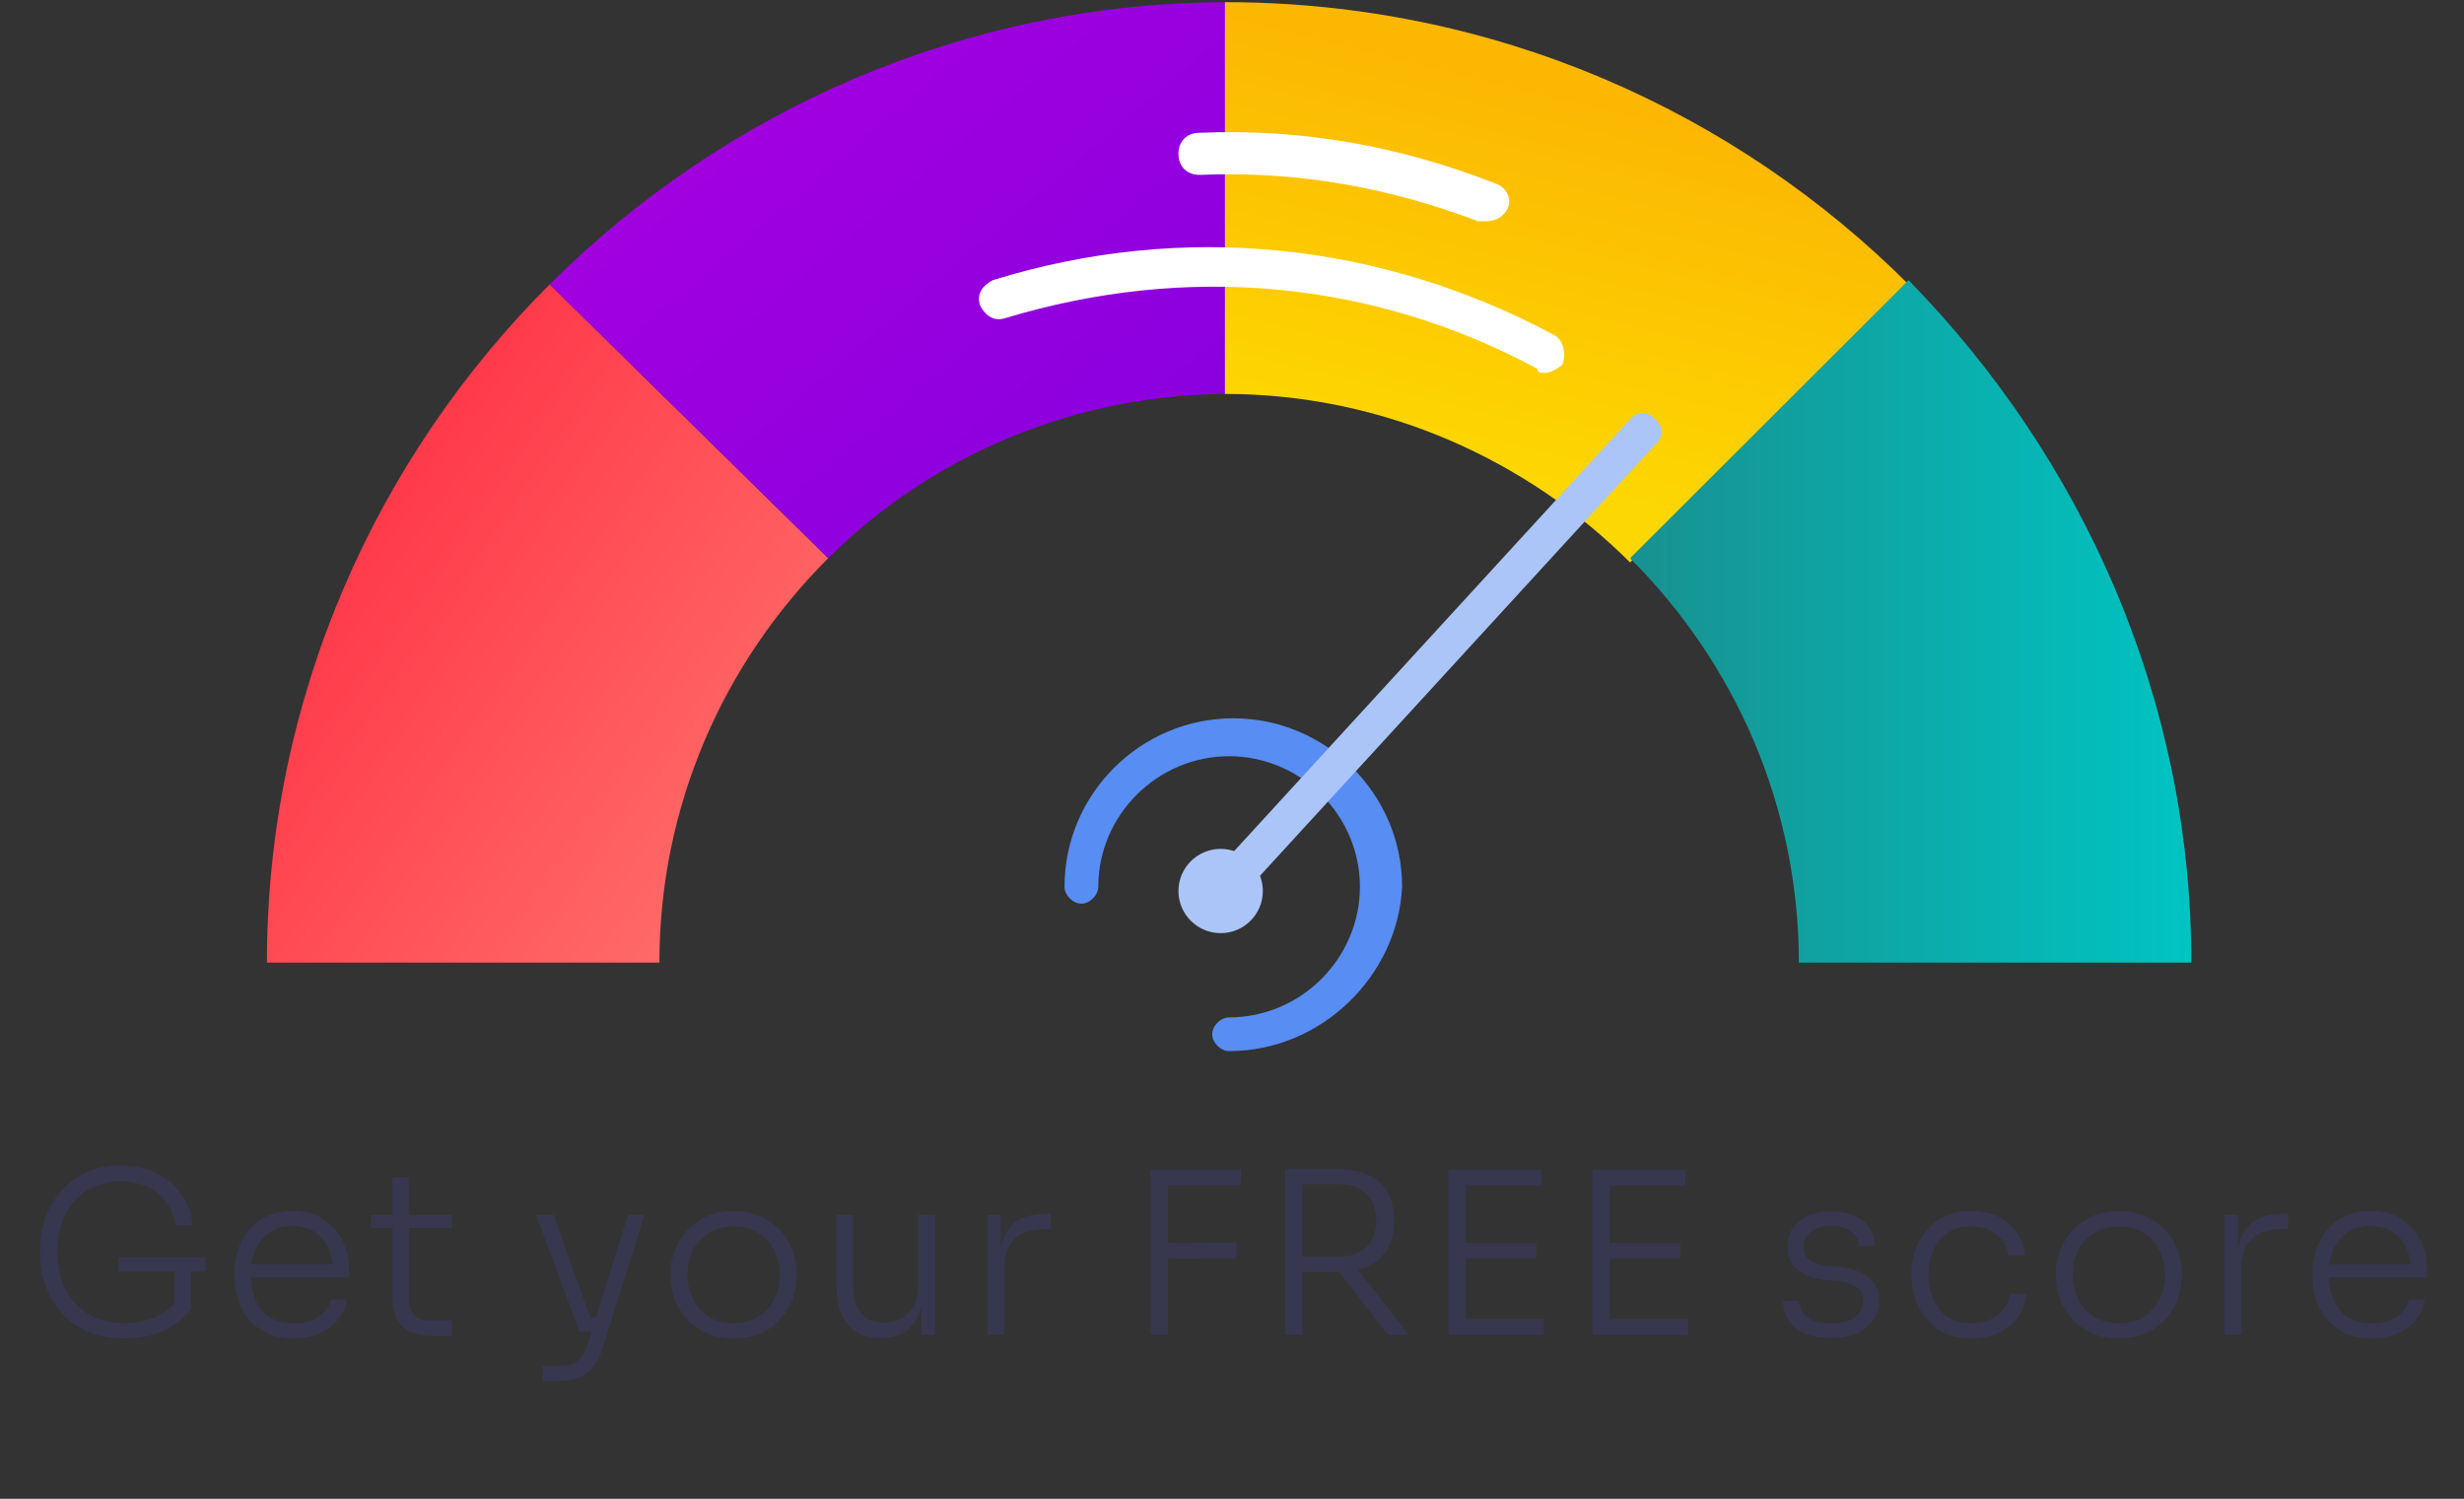 <svg width="240" height="146" viewBox="0 0 240 146" fill="none" xmlns="http://www.w3.org/2000/svg">
<rect x="0" y="0" width="240" height="146" fill="#333333" stroke="none"/>
<path d="M12.088 130.374C10.768 130.374 9.595 130.154 8.568 129.714C7.556 129.274 6.705 128.673 6.016 127.91C5.327 127.133 4.799 126.245 4.432 125.248C4.08 124.236 3.904 123.173 3.904 122.058V121.662C3.904 120.635 4.073 119.638 4.41 118.67C4.762 117.702 5.268 116.829 5.928 116.052C6.588 115.275 7.409 114.659 8.392 114.204C9.375 113.749 10.489 113.522 11.736 113.522C13.041 113.522 14.2 113.771 15.212 114.27C16.224 114.754 17.038 115.436 17.654 116.316C18.285 117.196 18.651 118.215 18.754 119.374H17.06C16.943 118.435 16.628 117.643 16.114 116.998C15.616 116.353 14.985 115.869 14.222 115.546C13.46 115.223 12.631 115.062 11.736 115.062C10.797 115.062 9.947 115.231 9.184 115.568C8.421 115.905 7.776 116.382 7.248 116.998C6.72 117.614 6.309 118.34 6.016 119.176C5.737 119.997 5.598 120.899 5.598 121.882C5.598 122.923 5.745 123.877 6.038 124.742C6.331 125.593 6.757 126.326 7.314 126.942C7.871 127.558 8.546 128.035 9.338 128.372C10.145 128.709 11.062 128.878 12.088 128.878C13.35 128.878 14.457 128.636 15.41 128.152C16.378 127.653 17.126 127.001 17.654 126.194L16.994 128.262V123.51H18.578V127.514C17.889 128.409 16.994 129.113 15.894 129.626C14.794 130.125 13.525 130.374 12.088 130.374ZM11.494 123.862V122.454H20.008V123.862H11.494ZM28.621 130.374C27.624 130.374 26.759 130.205 26.025 129.868C25.292 129.516 24.691 129.054 24.221 128.482C23.752 127.895 23.4 127.243 23.165 126.524C22.945 125.805 22.835 125.065 22.835 124.302V123.994C22.835 123.246 22.945 122.513 23.165 121.794C23.4 121.075 23.752 120.43 24.221 119.858C24.691 119.286 25.277 118.831 25.981 118.494C26.7 118.142 27.536 117.966 28.489 117.966C29.707 117.966 30.719 118.237 31.525 118.78C32.347 119.323 32.963 120.019 33.373 120.87C33.784 121.706 33.989 122.608 33.989 123.576V124.434H23.583V123.158H32.845L32.427 123.796C32.427 122.931 32.273 122.175 31.965 121.53C31.672 120.87 31.232 120.357 30.645 119.99C30.073 119.609 29.355 119.418 28.489 119.418C27.58 119.418 26.825 119.631 26.223 120.056C25.622 120.481 25.167 121.046 24.859 121.75C24.566 122.454 24.419 123.253 24.419 124.148C24.419 125.028 24.566 125.835 24.859 126.568C25.167 127.287 25.629 127.859 26.245 128.284C26.876 128.709 27.668 128.922 28.621 128.922C29.633 128.922 30.455 128.695 31.085 128.24C31.716 127.771 32.105 127.221 32.251 126.59H33.791C33.645 127.367 33.337 128.042 32.867 128.614C32.398 129.171 31.804 129.604 31.085 129.912C30.367 130.22 29.545 130.374 28.621 130.374ZM42.169 130.132C41.363 130.132 40.666 130.015 40.079 129.78C39.493 129.545 39.038 129.149 38.715 128.592C38.393 128.02 38.231 127.257 38.231 126.304V114.688H39.815V126.546C39.815 127.221 39.999 127.741 40.365 128.108C40.732 128.46 41.253 128.636 41.927 128.636H44.017V130.132H42.169ZM36.141 119.616V118.362H44.017V119.616H36.141ZM52.866 134.532V133.058H54.362C54.875 133.058 55.315 132.992 55.682 132.86C56.048 132.743 56.356 132.53 56.606 132.222C56.855 131.914 57.068 131.489 57.244 130.946L61.16 118.362H62.766L58.674 131.408C58.439 132.156 58.116 132.757 57.706 133.212C57.295 133.681 56.804 134.019 56.232 134.224C55.66 134.429 55.007 134.532 54.274 134.532H52.866ZM56.65 129.714V128.328H58.74V129.714H56.65ZM56.452 129.714L52.228 118.362H53.922L57.992 129.714H56.452ZM71.452 130.374C70.455 130.374 69.575 130.205 68.812 129.868C68.064 129.516 67.426 129.054 66.898 128.482C66.385 127.895 65.989 127.243 65.71 126.524C65.446 125.805 65.314 125.072 65.314 124.324V124.016C65.314 123.268 65.454 122.535 65.732 121.816C66.011 121.083 66.414 120.43 66.942 119.858C67.47 119.286 68.108 118.831 68.856 118.494C69.619 118.142 70.484 117.966 71.452 117.966C72.435 117.966 73.3 118.142 74.048 118.494C74.811 118.831 75.456 119.286 75.984 119.858C76.512 120.43 76.908 121.083 77.172 121.816C77.451 122.535 77.59 123.268 77.59 124.016V124.324C77.59 125.072 77.458 125.805 77.194 126.524C76.93 127.243 76.534 127.895 76.006 128.482C75.493 129.054 74.855 129.516 74.092 129.868C73.329 130.205 72.45 130.374 71.452 130.374ZM71.452 128.9C72.42 128.9 73.234 128.687 73.894 128.262C74.569 127.822 75.082 127.25 75.434 126.546C75.786 125.827 75.962 125.035 75.962 124.17C75.962 123.29 75.779 122.498 75.412 121.794C75.06 121.075 74.547 120.511 73.872 120.1C73.198 119.675 72.391 119.462 71.452 119.462C70.528 119.462 69.729 119.675 69.054 120.1C68.379 120.511 67.859 121.075 67.492 121.794C67.14 122.498 66.964 123.29 66.964 124.17C66.964 125.035 67.14 125.827 67.492 126.546C67.844 127.25 68.35 127.822 69.01 128.262C69.685 128.687 70.499 128.9 71.452 128.9ZM85.761 130.33C84.368 130.33 83.304 129.883 82.571 128.988C81.838 128.079 81.471 126.817 81.471 125.204V118.34H83.099V125.534C83.099 126.546 83.363 127.353 83.891 127.954C84.433 128.541 85.181 128.834 86.135 128.834C87.132 128.834 87.924 128.519 88.511 127.888C89.112 127.257 89.413 126.414 89.413 125.358V118.34H91.063V130H89.743V125.138H90.007C90.007 126.223 89.853 127.155 89.545 127.932C89.237 128.695 88.775 129.289 88.159 129.714C87.543 130.125 86.766 130.33 85.827 130.33H85.761ZM96.157 130V118.362H97.477V123.224H97.345C97.345 121.523 97.719 120.269 98.467 119.462C99.215 118.641 100.389 118.23 101.987 118.23H102.361V119.726H101.679C100.418 119.726 99.457 120.056 98.797 120.716C98.137 121.361 97.807 122.315 97.807 123.576V130H96.157ZM112.099 130V113.94H113.771V130H112.099ZM113.331 122.586V121.068L120.437 121.046V122.564L113.331 122.586ZM113.331 115.436V113.94H120.855V115.436H113.331ZM125.189 130V113.874H126.861V130H125.189ZM135.155 130L129.677 122.894H131.635L137.201 130H135.155ZM126.179 123.906V122.41H130.491C131.283 122.41 131.943 122.256 132.471 121.948C132.999 121.64 133.395 121.222 133.659 120.694C133.923 120.166 134.055 119.565 134.055 118.89C134.055 118.215 133.923 117.614 133.659 117.086C133.395 116.558 132.999 116.14 132.471 115.832C131.943 115.509 131.283 115.348 130.491 115.348H126.179V113.874H130.205C131.393 113.874 132.398 114.065 133.219 114.446C134.055 114.813 134.686 115.363 135.111 116.096C135.551 116.815 135.771 117.695 135.771 118.736V119.044C135.771 120.085 135.551 120.973 135.111 121.706C134.671 122.425 134.041 122.975 133.219 123.356C132.398 123.723 131.393 123.906 130.205 123.906H126.179ZM141.073 130V113.94H142.745V130H141.073ZM142.349 130V128.482H150.379V130H142.349ZM142.349 122.586V121.09H149.631V122.586H142.349ZM142.349 115.458V113.94H150.137V115.458H142.349ZM155.108 130V113.94H156.78V130H155.108ZM156.384 130V128.482H164.414V130H156.384ZM156.384 122.586V121.09H163.666V122.586H156.384ZM156.384 115.458V113.94H164.172V115.458H156.384ZM178.359 130.33C176.863 130.33 175.711 130.007 174.905 129.362C174.098 128.702 173.687 127.822 173.673 126.722H175.213C175.242 127.279 175.491 127.785 175.961 128.24C176.445 128.695 177.244 128.922 178.359 128.922C179.4 128.922 180.177 128.709 180.691 128.284C181.219 127.844 181.483 127.316 181.483 126.7C181.483 126.128 181.263 125.688 180.823 125.38C180.397 125.057 179.774 124.852 178.953 124.764L177.633 124.632C176.577 124.515 175.719 124.192 175.059 123.664C174.413 123.121 174.091 122.381 174.091 121.442C174.091 120.753 174.267 120.151 174.619 119.638C174.971 119.125 175.462 118.729 176.093 118.45C176.738 118.157 177.493 118.01 178.359 118.01C179.605 118.01 180.617 118.303 181.395 118.89C182.187 119.477 182.59 120.313 182.605 121.398H181.065C181.05 120.841 180.815 120.371 180.361 119.99C179.906 119.609 179.239 119.418 178.359 119.418C177.449 119.418 176.767 119.616 176.313 120.012C175.873 120.408 175.653 120.892 175.653 121.464C175.653 121.948 175.821 122.351 176.159 122.674C176.496 122.982 177.024 123.173 177.743 123.246L179.063 123.378C180.236 123.51 181.189 123.847 181.923 124.39C182.671 124.933 183.045 125.71 183.045 126.722C183.045 127.411 182.847 128.035 182.451 128.592C182.069 129.135 181.527 129.56 180.823 129.868C180.119 130.176 179.297 130.33 178.359 130.33ZM192.015 130.374C191.032 130.374 190.174 130.205 189.441 129.868C188.722 129.516 188.121 129.047 187.637 128.46C187.153 127.859 186.786 127.199 186.537 126.48C186.302 125.761 186.185 125.035 186.185 124.302V123.994C186.185 123.246 186.302 122.52 186.537 121.816C186.786 121.097 187.153 120.452 187.637 119.88C188.121 119.293 188.722 118.831 189.441 118.494C190.174 118.142 191.018 117.966 191.971 117.966C192.939 117.966 193.797 118.142 194.545 118.494C195.308 118.846 195.924 119.345 196.393 119.99C196.862 120.635 197.141 121.398 197.229 122.278H195.645C195.513 121.471 195.132 120.804 194.501 120.276C193.885 119.733 193.042 119.462 191.971 119.462C191.047 119.462 190.277 119.675 189.661 120.1C189.06 120.511 188.605 121.075 188.297 121.794C187.989 122.498 187.835 123.283 187.835 124.148C187.835 124.999 187.989 125.791 188.297 126.524C188.605 127.243 189.067 127.822 189.683 128.262C190.299 128.687 191.076 128.9 192.015 128.9C192.734 128.9 193.357 128.775 193.885 128.526C194.428 128.262 194.86 127.91 195.183 127.47C195.52 127.03 195.718 126.546 195.777 126.018H197.361C197.302 126.898 197.024 127.668 196.525 128.328C196.041 128.973 195.41 129.479 194.633 129.846C193.856 130.198 192.983 130.374 192.015 130.374ZM206.38 130.374C205.383 130.374 204.503 130.205 203.74 129.868C202.992 129.516 202.354 129.054 201.826 128.482C201.313 127.895 200.917 127.243 200.638 126.524C200.374 125.805 200.242 125.072 200.242 124.324V124.016C200.242 123.268 200.382 122.535 200.66 121.816C200.939 121.083 201.342 120.43 201.87 119.858C202.398 119.286 203.036 118.831 203.784 118.494C204.547 118.142 205.412 117.966 206.38 117.966C207.363 117.966 208.228 118.142 208.976 118.494C209.739 118.831 210.384 119.286 210.912 119.858C211.44 120.43 211.836 121.083 212.1 121.816C212.379 122.535 212.518 123.268 212.518 124.016V124.324C212.518 125.072 212.386 125.805 212.122 126.524C211.858 127.243 211.462 127.895 210.934 128.482C210.421 129.054 209.783 129.516 209.02 129.868C208.258 130.205 207.378 130.374 206.38 130.374ZM206.38 128.9C207.348 128.9 208.162 128.687 208.822 128.262C209.497 127.822 210.01 127.25 210.362 126.546C210.714 125.827 210.89 125.035 210.89 124.17C210.89 123.29 210.707 122.498 210.34 121.794C209.988 121.075 209.475 120.511 208.8 120.1C208.126 119.675 207.319 119.462 206.38 119.462C205.456 119.462 204.657 119.675 203.982 120.1C203.308 120.511 202.787 121.075 202.42 121.794C202.068 122.498 201.892 123.29 201.892 124.17C201.892 125.035 202.068 125.827 202.42 126.546C202.772 127.25 203.278 127.822 203.938 128.262C204.613 128.687 205.427 128.9 206.38 128.9ZM216.663 130V118.362H217.983V123.224H217.851C217.851 121.523 218.225 120.269 218.973 119.462C219.721 118.641 220.894 118.23 222.493 118.23H222.867V119.726H222.185C220.924 119.726 219.963 120.056 219.303 120.716C218.643 121.361 218.313 122.315 218.313 123.576V130H216.663ZM231.028 130.374C230.03 130.374 229.165 130.205 228.432 129.868C227.698 129.516 227.097 129.054 226.628 128.482C226.158 127.895 225.806 127.243 225.572 126.524C225.352 125.805 225.242 125.065 225.242 124.302V123.994C225.242 123.246 225.352 122.513 225.572 121.794C225.806 121.075 226.158 120.43 226.628 119.858C227.097 119.286 227.684 118.831 228.388 118.494C229.106 118.142 229.942 117.966 230.896 117.966C232.113 117.966 233.125 118.237 233.932 118.78C234.753 119.323 235.369 120.019 235.78 120.87C236.19 121.706 236.396 122.608 236.396 123.576V124.434H225.99V123.158H235.252L234.834 123.796C234.834 122.931 234.68 122.175 234.372 121.53C234.078 120.87 233.638 120.357 233.052 119.99C232.48 119.609 231.761 119.418 230.896 119.418C229.986 119.418 229.231 119.631 228.63 120.056C228.028 120.481 227.574 121.046 227.266 121.75C226.972 122.454 226.826 123.253 226.826 124.148C226.826 125.028 226.972 125.835 227.266 126.568C227.574 127.287 228.036 127.859 228.652 128.284C229.282 128.709 230.074 128.922 231.028 128.922C232.04 128.922 232.861 128.695 233.492 128.24C234.122 127.771 234.511 127.221 234.658 126.59H236.198C236.051 127.367 235.743 128.042 235.274 128.614C234.804 129.171 234.21 129.604 233.492 129.912C232.773 130.22 231.952 130.374 231.028 130.374Z" fill="#37384F"/>
<path d="M80.669 54.376C70.393 64.634 64.227 78.586 64.227 93.768H26C26 67.917 36.687 44.528 53.54 27.704L80.669 54.376Z" fill="url(#paint0_linear_1256_113)"/>
<path d="M119.718 0.211V38.373C104.509 38.373 90.533 44.528 80.668 54.376L53.539 27.704C70.392 10.88 93.822 0.211 119.718 0.211Z" fill="url(#paint1_linear_1256_113)"/>
<path d="M185.9 27.704L158.771 54.786C148.906 44.938 134.93 38.373 119.311 38.373V0.211C145.618 0.211 169.047 10.88 185.9 27.704Z" fill="url(#paint2_linear_1256_113)"/>
<path d="M213.441 93.768H175.213C175.213 78.586 169.048 64.634 158.771 54.376L185.901 27.293C202.754 44.528 213.441 67.917 213.441 93.768Z" fill="url(#paint3_linear_1256_113)"/>
<path d="M119.716 102.385C118.894 102.385 118.072 101.565 118.072 100.744C118.072 99.923 118.894 99.103 119.716 99.103C126.704 99.103 132.459 93.358 132.459 86.382C132.459 79.406 126.704 73.662 119.716 73.662C112.729 73.662 106.974 79.406 106.974 86.382C106.974 87.203 106.152 88.023 105.33 88.023C104.508 88.023 103.686 87.203 103.686 86.382C103.686 77.355 111.084 69.969 120.127 69.969C129.17 69.969 136.569 77.355 136.569 86.382C136.158 94.999 128.759 102.385 119.716 102.385Z" fill="#588DF3"/>
<path d="M120.133 87.203C119.722 87.203 119.311 87.203 118.9 86.792C118.078 85.972 118.078 85.151 118.9 84.33L158.771 40.834C159.593 40.014 160.416 40.014 161.238 40.834C162.06 41.655 162.06 42.476 161.238 43.296L121.366 86.792C120.955 86.792 120.544 87.203 120.133 87.203Z" fill="#ABC5F9"/>
<ellipse cx="118.894" cy="86.792" rx="4.11" ry="4.103" fill="#ABC5F9"/>
<path d="M150.543 36.321C150.132 36.321 149.721 36.321 149.721 35.91C133.69 27.293 115.604 25.652 97.929 30.986C96.696 31.397 95.874 30.576 95.463 29.755C95.052 28.524 95.874 27.704 96.696 27.293C115.193 21.549 134.512 23.6 151.365 32.628C152.187 33.038 152.598 34.269 152.187 35.5C151.776 35.91 150.954 36.321 150.543 36.321Z" fill="white"/>
<path d="M144.792 21.549C144.381 21.549 144.381 21.549 143.969 21.549C135.338 18.266 126.294 16.625 116.84 17.035C115.607 17.035 114.785 16.214 114.785 14.983C114.785 13.752 115.607 12.931 116.84 12.931C126.706 12.521 136.16 14.163 145.614 17.856C146.847 18.266 147.258 19.497 146.847 20.318C146.436 21.138 145.614 21.549 144.792 21.549Z" fill="white"/>
<defs>
<linearGradient id="paint0_linear_1256_113" x1="14.2" y1="74.13" x2="58.309" y2="104.283" gradientUnits="userSpaceOnUse">
<stop stop-color="#ABC5F9"/>
<stop stop-color="#FF3547"/>
<stop offset="1" stop-color="#FF6B68"/>
</linearGradient>
<linearGradient id="paint1_linear_1256_113" x1="46.473" y1="29.438" x2="92.079" y2="82.956" gradientUnits="userSpaceOnUse">
<stop stop-color="#A300DF"/>
<stop offset="1" stop-color="#8300DF"/>
</linearGradient>
<linearGradient id="paint2_linear_1256_113" x1="129.542" y1="3.552" x2="119.321" y2="45.365" gradientUnits="userSpaceOnUse">
<stop stop-color="#FCB702"/>
<stop offset="0.866" stop-color="#FDD701"/>
</linearGradient>
<linearGradient id="paint3_linear_1256_113" x1="158.982" y1="93.768" x2="213.386" y2="93.768" gradientUnits="userSpaceOnUse">
<stop stop-color="#189190"/>
<stop offset="1" stop-color="#00C4C2"/>
</linearGradient>
</defs>
</svg>
